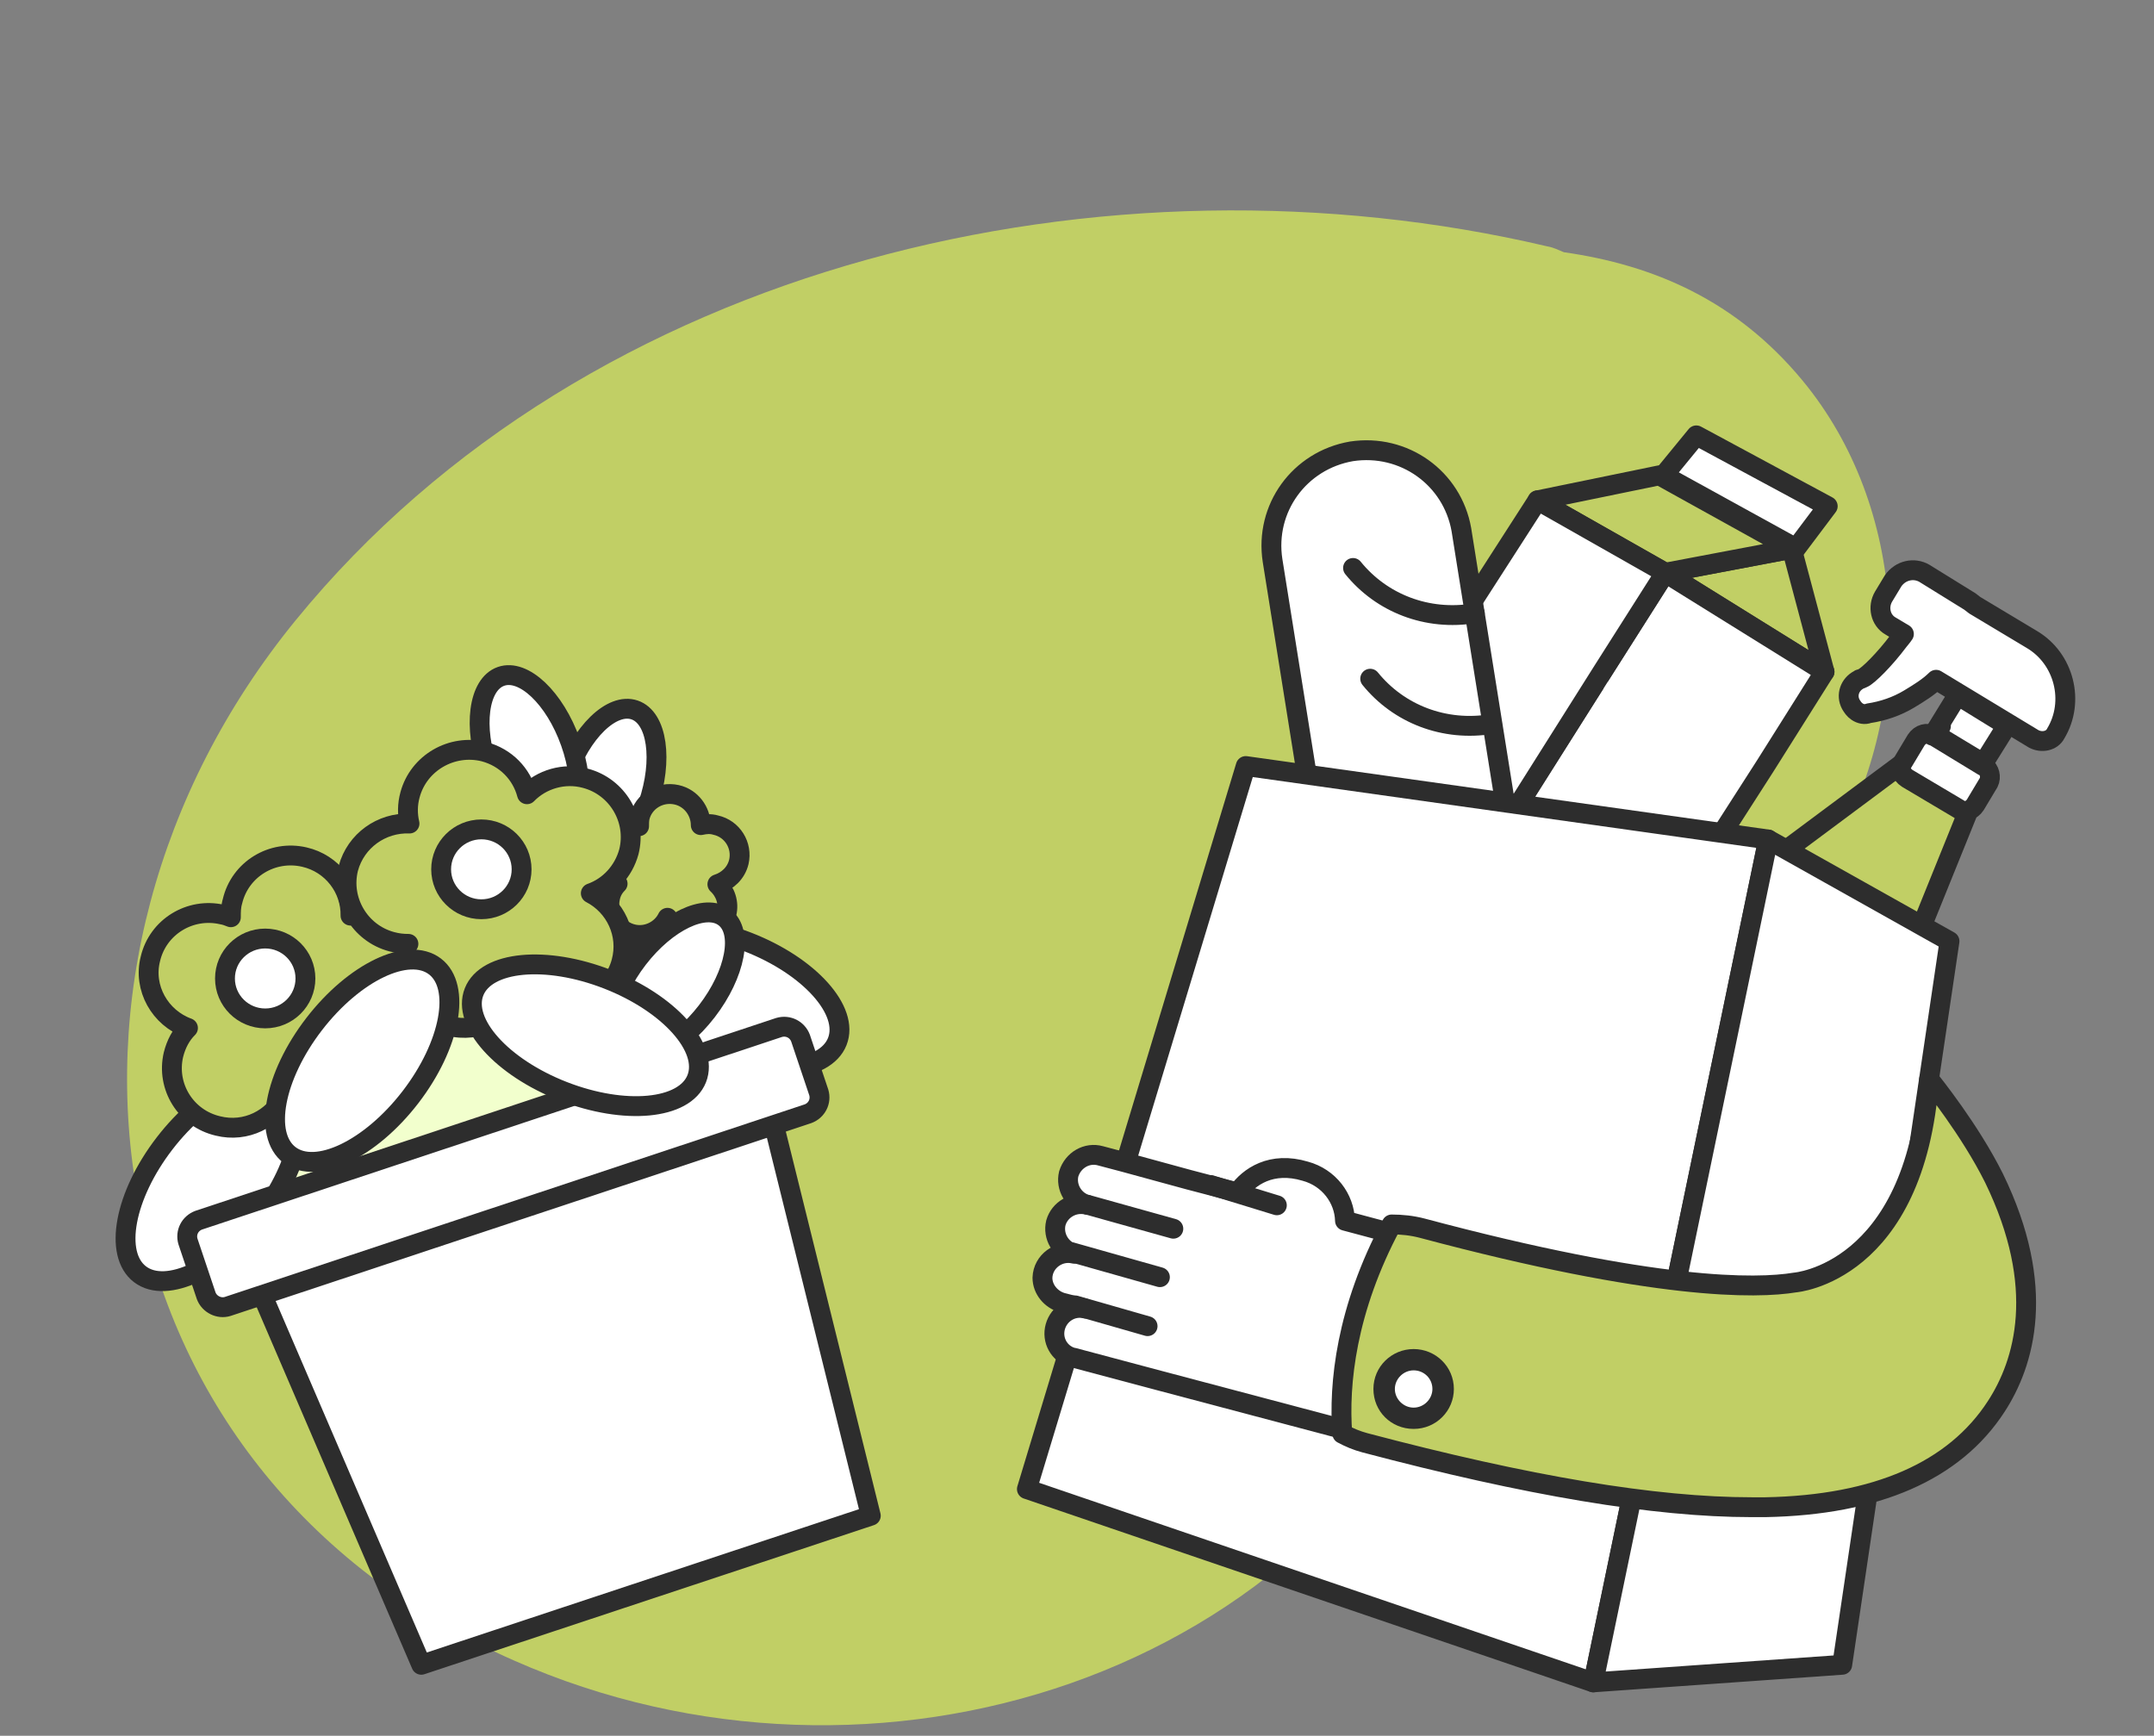 <svg width="170" height="137" viewBox="0 0 170 137" fill="none" xmlns="http://www.w3.org/2000/svg">
<rect x="0" y="0" width="170" height="137" fill="#808080" stroke="none"/>
<g clip-path="url(#clip0_158_4101)">
<path d="M145.055 66.429C141.965 72.144 137.392 76.725 132.566 80.843C124.311 87.903 120.035 93.115 115.929 103.327C104.245 132.492 69.022 143.629 40.574 131.064C6.749 116.186 1.034 76.263 23.344 48.946C46.501 20.579 87.438 11.291 122.11 19.444C122.618 19.528 122.999 19.738 123.422 19.907C130.492 20.915 137.011 23.689 142.261 30.035C150.558 40.079 151.151 55.082 145.055 66.429Z" fill="#C1CF65"/>
<path d="M155.427 63.824L155.215 64.328L148.145 81.811C147.51 82.861 146.155 83.156 145.097 82.525L134.006 75.801C133.752 75.633 133.54 75.423 133.413 75.213C132.778 74.33 132.99 73.112 133.836 72.397L149.923 60.42L154.538 61.513L155.427 63.824Z" fill="#C1CF65" stroke="#2D2D2D" stroke-width="1.567" stroke-miterlimit="10" stroke-linecap="round" stroke-linejoin="round"/>
<path d="M158.39 57.267L154.495 54.872L152.633 57.898L156.527 60.251L158.39 57.267Z" fill="white" stroke="#2D2D2D" stroke-width="1.567" stroke-miterlimit="10" stroke-linecap="round" stroke-linejoin="round"/>
<path d="M152.294 58.612L153.183 57.31" stroke="#2D2D2D" stroke-width="1.567" stroke-miterlimit="10" stroke-linecap="round" stroke-linejoin="round"/>
<path d="M156.612 60.462H156.527L152.59 58.066H152.506C152.125 57.772 151.532 57.94 151.236 58.403L150.177 60.168C149.881 60.546 150.05 61.134 150.516 61.428L154.622 63.866C155.003 64.16 155.596 63.992 155.892 63.53L156.951 61.764C157.162 61.344 157.035 60.756 156.612 60.462Z" fill="white" stroke="#2D2D2D" stroke-width="1.567" stroke-miterlimit="10" stroke-linecap="round" stroke-linejoin="round"/>
<path fill-rule="evenodd" clip-rule="evenodd" d="M160.338 50.459L155.85 47.769L155.469 47.475L151.871 45.248C151.066 44.786 150.008 44.996 149.415 45.836L148.653 47.097C148.188 47.895 148.399 48.946 149.204 49.408L150.262 50.039C150.093 50.291 149.966 50.417 149.839 50.585C148.738 52.056 147.426 53.359 147.002 53.527C146.875 53.611 146.791 53.569 146.706 53.653C145.986 54.031 145.69 54.872 146.071 55.586C146.198 55.796 146.325 56.006 146.579 56.175C146.833 56.343 147.172 56.427 147.468 56.301C148.611 56.132 149.712 55.754 150.685 55.166C151.447 54.704 152.209 54.241 152.802 53.653L160.507 58.318C161.142 58.654 161.946 58.486 162.243 57.898C163.767 55.376 162.92 51.972 160.338 50.459Z" fill="white" stroke="#2D2D2D" stroke-width="1.567" stroke-miterlimit="10" stroke-linecap="round" stroke-linejoin="round"/>
<path d="M143.997 53.023L141.414 43.315L131.423 45.206L143.997 53.023Z" fill="#C1CF65" stroke="#2D2D2D" stroke-width="1.567" stroke-miterlimit="10" stroke-linecap="round" stroke-linejoin="round"/>
<path d="M141.414 43.315L130.957 37.516L121.348 39.491L131.423 45.206L141.414 43.315Z" fill="#F2FFCD"/>
<path d="M141.414 43.315L130.957 37.516L121.348 39.491L131.423 45.206L141.414 43.315Z" fill="#C1CF65" stroke="#2D2D2D" stroke-width="1.567" stroke-miterlimit="10" stroke-linecap="round" stroke-linejoin="round"/>
<path d="M141.753 43.273L144.25 39.953L133.879 34.363L131.296 37.515L141.753 43.273Z" fill="white" stroke="#2D2D2D" stroke-width="1.567" stroke-miterlimit="10" stroke-linecap="round" stroke-linejoin="round"/>
<path d="M126.513 52.939L131.423 45.206" stroke="#2D2D2D" stroke-width="0.522" stroke-miterlimit="10"/>
<path d="M126.512 52.939L131.423 45.206L143.997 53.023L139.34 60.419L126.639 80.213L114.193 72.354L126.512 52.939Z" fill="white" stroke="#2D2D2D" stroke-width="1.567" stroke-miterlimit="10" stroke-linecap="round" stroke-linejoin="round"/>
<path d="M118.173 69.244L127.528 54.535L120.84 50.585" stroke="white" stroke-width="0.629" stroke-miterlimit="10" stroke-linecap="round" stroke-linejoin="round"/>
<path d="M107.462 61.302L116.479 47.056L121.348 39.491L131.423 45.207L126.513 52.939L116.945 68.111L114.193 72.355L104.414 66.009L107.462 61.302Z" fill="white" stroke="#2D2D2D" stroke-width="1.567" stroke-miterlimit="10" stroke-linecap="round" stroke-linejoin="round"/>
<path d="M106.276 80.802C106.996 84.878 110.806 87.61 114.955 86.98C119.061 86.265 121.813 82.483 121.178 78.364L115.336 41.802C114.616 37.726 110.806 34.994 106.657 35.625C102.551 36.339 99.799 40.121 100.434 44.24L106.276 80.802Z" fill="white" stroke="#2D2D2D" stroke-width="1.567" stroke-miterlimit="10" stroke-linecap="round" stroke-linejoin="round"/>
<path d="M106.785 44.828C109.028 47.602 112.627 49.031 116.395 48.4L106.785 44.828Z" fill="white"/>
<path d="M106.785 44.828C109.028 47.602 112.627 49.031 116.395 48.4" stroke="#2D2D2D" stroke-width="1.567" stroke-miterlimit="10" stroke-linecap="round" stroke-linejoin="round"/>
<path d="M108.14 53.569C110.383 56.343 113.982 57.772 117.75 57.142L108.14 53.569Z" fill="white"/>
<path d="M108.14 53.569C110.383 56.343 113.982 57.772 117.75 57.142" stroke="#2D2D2D" stroke-width="1.567" stroke-miterlimit="10" stroke-linecap="round" stroke-linejoin="round"/>
<path d="M81.045 117.532L125.75 132.788L139.551 66.261L98.318 60.462L81.045 117.532Z" fill="white"/>
<path d="M81.045 117.532L125.75 132.788L139.551 66.261L98.318 60.462L81.045 117.532Z" stroke="#2D2D2D" stroke-width="1.567" stroke-miterlimit="10" stroke-linecap="round" stroke-linejoin="round"/>
<path d="M125.75 132.786L145.393 131.399L153.86 74.287L139.551 66.261L125.75 132.786Z" fill="white"/>
<path d="M125.75 132.786L145.393 131.399L153.86 74.287L139.551 66.261L125.75 132.786Z" stroke="#2D2D2D" stroke-width="1.567" stroke-miterlimit="10" stroke-linecap="round" stroke-linejoin="round"/>
<path d="M86.845 91.224L88.75 91.728L93.831 93.115L97.683 94.123C98.572 92.862 100.35 91.644 103.017 92.442C104.88 92.947 106.107 94.586 106.15 96.351L112.754 98.116L108.605 113.497L91.629 109L84.686 107.151H84.644C83.586 106.857 82.993 105.765 83.289 104.713C83.586 103.663 84.644 103.033 85.66 103.285L83.84 102.822C82.951 102.57 82.273 101.772 82.273 100.848C82.316 99.544 83.586 98.662 84.771 98.956C83.713 98.662 83.078 97.569 83.332 96.519C83.628 95.468 84.729 94.838 85.787 95.09C84.729 94.796 84.094 93.703 84.348 92.652C84.686 91.56 85.787 90.929 86.845 91.224Z" fill="white" stroke="#2D2D2D" stroke-width="1.567" stroke-miterlimit="10" stroke-linecap="round" stroke-linejoin="round"/>
<path d="M84.856 103.033L90.571 104.672" stroke="#2D2D2D" stroke-width="1.567" stroke-miterlimit="10" stroke-linecap="round" stroke-linejoin="round"/>
<path d="M84.559 98.831L91.544 100.806" stroke="#2D2D2D" stroke-width="1.567" stroke-miterlimit="10" stroke-linecap="round" stroke-linejoin="round"/>
<path d="M85.829 95.09L92.603 96.981" stroke="#2D2D2D" stroke-width="1.567" stroke-miterlimit="10" stroke-linecap="round" stroke-linejoin="round"/>
<path d="M109.833 96.645C110.637 96.645 111.441 96.729 112.246 96.939C130.661 101.856 138.62 101.73 141.668 101.226C141.668 101.226 151.151 100.511 152.252 85.172C152.506 85.508 155.469 89.164 157.374 92.989C161.565 101.604 159.787 107.571 157.543 111.017C154.241 116.103 148.103 118.792 139.34 118.961C138.959 118.961 138.62 118.961 138.239 118.961C130.576 118.961 120.585 117.279 107.716 113.875C107.081 113.707 106.488 113.455 105.938 113.16C105.641 109.252 106.234 103.369 109.833 96.645Z" fill="#C1CF65" stroke="#2D2D2D" stroke-width="1.567" stroke-miterlimit="10" stroke-linecap="round" stroke-linejoin="round"/>
<path d="M95.566 93.535L100.773 95.132" stroke="#2D2D2D" stroke-width="1.567" stroke-miterlimit="10" stroke-linecap="round" stroke-linejoin="round"/>
<path d="M111.569 111.9C110.283 111.9 109.24 110.866 109.24 109.589C109.24 108.313 110.283 107.277 111.569 107.277C112.854 107.277 113.897 108.313 113.897 109.589C113.897 110.866 112.854 111.9 111.569 111.9Z" fill="white"/>
<path d="M111.569 108.16C110.764 108.16 110.087 108.832 110.087 109.63C110.087 110.429 110.764 111.102 111.569 111.102C112.373 111.102 113.05 110.429 113.05 109.63C113.05 108.791 112.373 108.16 111.569 108.16ZM111.569 106.479C113.304 106.479 114.744 107.865 114.744 109.63C114.744 111.354 113.347 112.782 111.569 112.782C109.791 112.782 108.394 111.395 108.394 109.63C108.394 107.865 109.833 106.479 111.569 106.479Z" fill="#2D2D2D"/>
<path d="M55.543 83.199C50.691 81.306 47.54 77.792 48.507 75.351C49.473 72.91 54.191 72.466 59.043 74.359C63.896 76.253 67.046 79.766 66.08 82.207C65.113 84.648 60.396 85.092 55.543 83.199Z" fill="white" stroke="#2D2D2D" stroke-width="1.567" stroke-miterlimit="10" stroke-linecap="round" stroke-linejoin="round"/>
<path d="M16.285 85.342L49.566 74.28L53.894 87.113L20.613 98.174L16.285 85.342Z" fill="#F2FFCD" stroke="#2D2D2D" stroke-width="1.567" stroke-miterlimit="10" stroke-linecap="round" stroke-linejoin="round"/>
<path d="M11.054 100.579C8.955 98.986 9.821 94.362 12.988 90.25C16.155 86.138 20.424 84.097 22.523 85.69C24.621 87.283 23.755 91.907 20.589 96.019C17.422 100.131 13.153 102.173 11.054 100.579Z" fill="white" stroke="#2D2D2D" stroke-width="1.567" stroke-miterlimit="10" stroke-linecap="round" stroke-linejoin="round"/>
<path d="M45.729 68.77C43.936 68.166 43.456 64.826 44.657 61.309C45.858 57.792 48.286 55.431 50.079 56.035C51.873 56.638 52.353 59.979 51.152 63.495C49.95 67.012 47.523 69.374 45.729 68.77Z" fill="white" stroke="#2D2D2D" stroke-width="1.567" stroke-miterlimit="10" stroke-linecap="round" stroke-linejoin="round"/>
<path d="M38.561 60.859C37.317 57.357 37.755 54.011 39.541 53.386C41.327 52.76 43.784 55.092 45.028 58.594C46.273 62.096 45.834 65.442 44.048 66.067C42.262 66.693 39.806 64.361 38.561 60.859Z" fill="white" stroke="#2D2D2D" stroke-width="1.567" stroke-miterlimit="10" stroke-linecap="round" stroke-linejoin="round"/>
<path d="M49.972 73.741C48.66 73.447 47.855 72.144 48.152 70.842C48.236 70.421 48.448 70.043 48.744 69.749C47.601 69.329 46.924 68.11 47.178 66.891C47.474 65.589 48.787 64.79 50.099 65.084C50.226 65.126 50.353 65.168 50.438 65.21C50.438 65 50.438 64.79 50.48 64.538C50.776 63.235 52.089 62.437 53.401 62.731C54.544 62.983 55.306 64.034 55.306 65.126C55.687 65.042 56.068 65 56.491 65.126C57.804 65.421 58.608 66.723 58.312 68.026C58.1 68.909 57.423 69.539 56.618 69.791C57.253 70.379 57.55 71.262 57.338 72.103C57.042 73.405 55.729 74.204 54.417 73.91C53.613 73.699 52.978 73.153 52.681 72.439C52.216 73.405 51.073 73.993 49.972 73.741Z" fill="#C1CF65" stroke="#2D2D2D" stroke-width="1.567" stroke-miterlimit="10" stroke-linecap="round" stroke-linejoin="round"/>
<path d="M17.205 88.871C14.665 88.282 13.099 85.761 13.691 83.239C13.903 82.399 14.284 81.684 14.835 81.138C12.633 80.339 11.278 77.986 11.871 75.675C12.464 73.153 15.004 71.598 17.544 72.186C17.798 72.228 18.01 72.313 18.221 72.397C18.221 71.976 18.221 71.556 18.348 71.136C18.941 68.614 21.481 67.059 24.021 67.648C26.222 68.152 27.704 70.127 27.662 72.27C28.381 72.102 29.144 72.061 29.906 72.228C32.446 72.817 34.012 75.338 33.419 77.86C33.038 79.541 31.726 80.802 30.16 81.264C31.345 82.357 31.938 84.08 31.514 85.761C30.922 88.282 28.382 89.837 25.841 89.249C24.275 88.871 23.047 87.778 22.539 86.391C21.566 88.324 19.407 89.417 17.205 88.871Z" fill="#C1CF65" stroke="#2D2D2D" stroke-width="1.567" stroke-miterlimit="10" stroke-linecap="round" stroke-linejoin="round"/>
<path d="M49.041 75.927C48.363 78.448 45.739 79.961 43.198 79.331C42.352 79.12 41.632 78.7 41.082 78.112C40.193 80.339 37.78 81.6 35.409 80.969C32.869 80.297 31.345 77.692 31.98 75.17C32.022 74.918 32.107 74.708 32.234 74.498C31.811 74.498 31.387 74.456 30.922 74.33C28.381 73.657 26.857 71.052 27.492 68.53C28.085 66.345 30.117 64.916 32.319 65C32.149 64.285 32.149 63.487 32.361 62.731C33.038 60.209 35.663 58.696 38.203 59.327C39.939 59.789 41.166 61.092 41.59 62.689C42.733 61.512 44.511 60.965 46.204 61.428C48.744 62.1 50.268 64.706 49.633 67.227C49.21 68.782 48.067 70.001 46.628 70.505C48.575 71.514 49.633 73.741 49.041 75.927Z" fill="#C1CF65" stroke="#2D2D2D" stroke-width="1.567" stroke-miterlimit="10" stroke-linecap="round" stroke-linejoin="round"/>
<path d="M33.25 131.399L68.726 119.633L60.217 85.298L19.28 98.914L33.25 131.399Z" fill="white" stroke="#2D2D2D" stroke-width="1.567" stroke-miterlimit="10" stroke-linecap="round" stroke-linejoin="round"/>
<path d="M17.967 103.117L63.773 87.904C64.45 87.652 64.831 86.938 64.62 86.223L63.18 81.937C62.926 81.264 62.207 80.886 61.487 81.096L15.681 96.309C15.004 96.561 14.623 97.276 14.835 97.99L16.274 102.277C16.528 102.949 17.29 103.327 17.967 103.117Z" fill="white" stroke="#2D2D2D" stroke-width="1.567" stroke-miterlimit="10" stroke-linecap="round" stroke-linejoin="round"/>
<path d="M48.951 83.085C47.446 81.944 48.069 78.626 50.341 75.676C52.613 72.726 55.675 71.26 57.179 72.402C58.684 73.544 58.061 76.862 55.789 79.812C53.517 82.762 50.455 84.227 48.951 83.085Z" fill="white" stroke="#2D2D2D" stroke-width="1.567" stroke-miterlimit="10" stroke-linecap="round" stroke-linejoin="round"/>
<path d="M44.452 86.132C39.599 84.238 36.449 80.725 37.415 78.284C38.382 75.843 43.099 75.399 47.952 77.292C52.804 79.185 55.955 82.699 54.988 85.14C54.022 87.581 49.304 88.025 44.452 86.132Z" fill="white" stroke="#2D2D2D" stroke-width="1.567" stroke-miterlimit="10" stroke-linecap="round" stroke-linejoin="round"/>
<path d="M22.854 91.166C20.755 89.573 21.621 84.949 24.788 80.837C27.955 76.725 32.223 74.684 34.322 76.277C36.421 77.87 35.555 82.494 32.388 86.606C29.221 90.718 24.953 92.76 22.854 91.166Z" fill="white" stroke="#2D2D2D" stroke-width="1.567" stroke-miterlimit="10" stroke-linecap="round" stroke-linejoin="round"/>
<path d="M37.991 71.766C36.238 71.766 34.816 70.355 34.816 68.614C34.816 66.873 36.238 65.462 37.991 65.462C39.745 65.462 41.166 66.873 41.166 68.614C41.166 70.355 39.745 71.766 37.991 71.766Z" fill="white" stroke="#2D2D2D" stroke-width="1.567" stroke-miterlimit="10" stroke-linecap="round" stroke-linejoin="round"/>
<path d="M20.931 80.381C19.177 80.381 17.756 78.97 17.756 77.229C17.756 75.488 19.177 74.077 20.931 74.077C22.684 74.077 24.106 75.488 24.106 77.229C24.106 78.97 22.684 80.381 20.931 80.381Z" fill="white" stroke="#2D2D2D" stroke-width="1.567" stroke-miterlimit="10" stroke-linecap="round" stroke-linejoin="round"/>
</g>
<defs>
<clipPath id="clip0_158_4101">
<rect width="170" height="136" fill="white" transform="matrix(-1 0 0 1 170 0.619)"/>
</clipPath>
</defs>
</svg>
